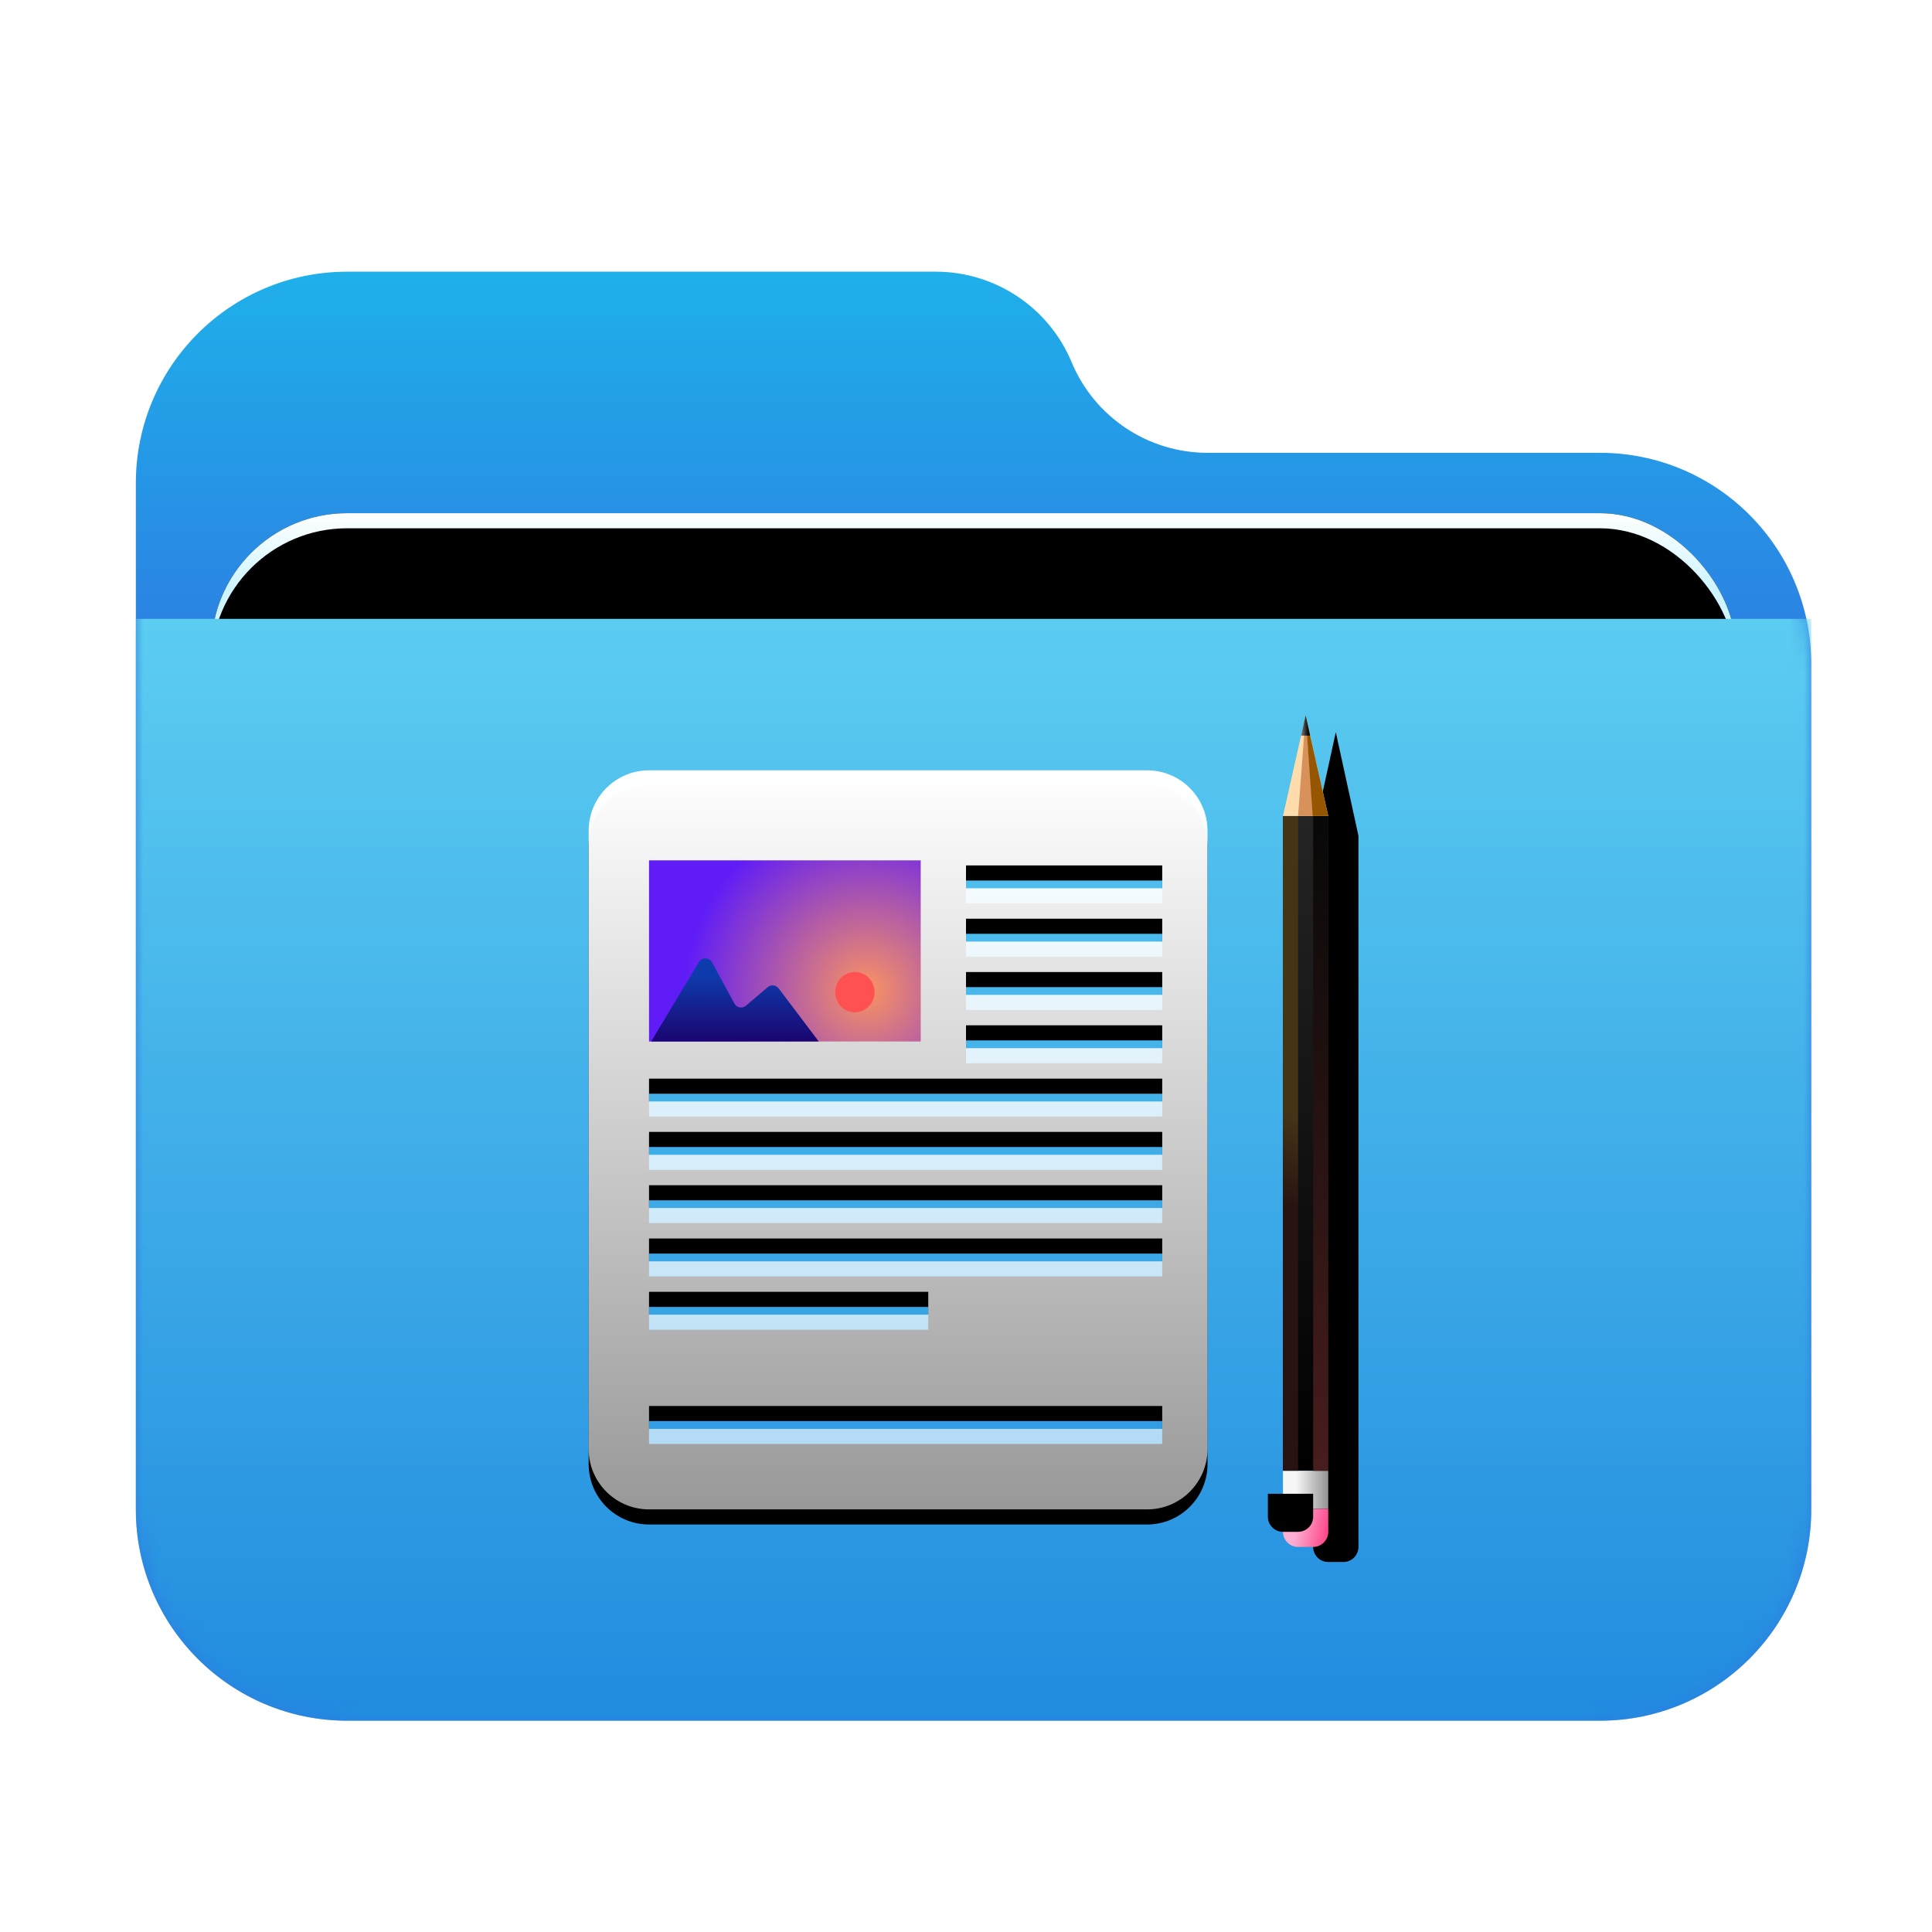 <?xml version="1.0" encoding="UTF-8"?>
<svg width="128px" height="128px" viewBox="0 0 128 128" version="1.1" xmlns="http://www.w3.org/2000/svg" xmlns:xlink="http://www.w3.org/1999/xlink">
    <title>places/128/folder-documents</title>
    <defs>
        <filter x="-9.0%" y="-8.3%" width="118.0%" height="120.8%" filterUnits="objectBoundingBox" id="filter-1">
            <feOffset dx="0" dy="2" in="SourceAlpha" result="shadowOffsetOuter1"></feOffset>
            <feGaussianBlur stdDeviation="3" in="shadowOffsetOuter1" result="shadowBlurOuter1"></feGaussianBlur>
            <feColorMatrix values="0 0 0 0 0   0 0 0 0 0   0 0 0 0 0  0 0 0 0.2 0" type="matrix" in="shadowBlurOuter1" result="shadowMatrixOuter1"></feColorMatrix>
            <feMerge>
                <feMergeNode in="shadowMatrixOuter1"></feMergeNode>
                <feMergeNode in="SourceGraphic"></feMergeNode>
            </feMerge>
        </filter>
        <linearGradient x1="50%" y1="0%" x2="50%" y2="26.353%" id="linearGradient-2">
            <stop stop-color="#1FB0EA" offset="0%"></stop>
            <stop stop-color="#2C7FE2" offset="100%"></stop>
        </linearGradient>
        <path d="M62,6 C63.514,9.633 67.064,12 71,12 L97,12 C104.732,12 111,18.268 111,26 L111,82 C111,89.732 104.732,96 97,96 L14,96 C6.268,96 -5.58965236e-14,89.732 -5.68434189e-14,82 L-5.68434189e-14,14 C-5.77903141e-14,6.268 6.268,-2.70013666e-14 14,-2.84217094e-14 L53,-2.84217094e-14 C56.936,-2.91447562e-14 60.486,2.367 62,6 Z" id="path-3"></path>
        <linearGradient x1="50%" y1="0%" x2="50%" y2="11.796%" id="linearGradient-5">
            <stop stop-color="#FFFFFF" offset="0%"></stop>
            <stop stop-color="#CEF5FF" offset="100%"></stop>
        </linearGradient>
        <rect id="path-6" x="5" y="16" width="101" height="41.5" rx="9"></rect>
        <filter x="-4.5%" y="-10.8%" width="108.9%" height="121.7%" filterUnits="objectBoundingBox" id="filter-7">
            <feOffset dx="0" dy="0" in="SourceAlpha" result="shadowOffsetOuter1"></feOffset>
            <feGaussianBlur stdDeviation="1.5" in="shadowOffsetOuter1" result="shadowBlurOuter1"></feGaussianBlur>
            <feColorMatrix values="0 0 0 0 0   0 0 0 0 0   0 0 0 0 0  0 0 0 0.2 0" type="matrix" in="shadowBlurOuter1"></feColorMatrix>
        </filter>
        <filter x="-3.5%" y="-8.4%" width="106.9%" height="116.9%" filterUnits="objectBoundingBox" id="filter-8">
            <feOffset dx="0" dy="1" in="SourceAlpha" result="shadowOffsetInner1"></feOffset>
            <feComposite in="shadowOffsetInner1" in2="SourceAlpha" operator="arithmetic" k2="-1" k3="1" result="shadowInnerInner1"></feComposite>
            <feColorMatrix values="0 0 0 0 1   0 0 0 0 1   0 0 0 0 1  0 0 0 0.5 0" type="matrix" in="shadowInnerInner1"></feColorMatrix>
        </filter>
        <linearGradient x1="56.426%" y1="0%" x2="56.426%" y2="115.461%" id="linearGradient-9">
            <stop stop-color="#5CCDF1" offset="0%"></stop>
            <stop stop-color="#1881DC" offset="100%"></stop>
        </linearGradient>
        <linearGradient x1="50%" y1="0%" x2="50%" y2="100%" id="linearGradient-10">
            <stop stop-color="#FFFFFF" offset="0%"></stop>
            <stop stop-color="#FFFFFF" stop-opacity="0.6" offset="100%"></stop>
        </linearGradient>
        <path d="M37,0 C39.209,-4.33003142e-15 41,1.791 41,4 L41,44.965 C41,47.174 39.209,48.965 37,48.965 L4,48.965 C1.791,48.965 2.705415e-16,47.174 0,44.965 L0,4 C-2.705415e-16,1.791 1.791,4.05812251e-16 4,0 L37,0 Z M38,42.115 L4,42.115 L4,43.628 L38,43.628 L38,42.115 Z M22.5,34.549 L4,34.549 L4,36.062 L22.5,36.062 L22.5,34.549 Z M38,31.018 L4,31.018 L4,32.531 L38,32.531 L38,31.018 Z M38,27.487 L4,27.487 L4,29 L38,29 L38,27.487 Z M38,23.956 L4,23.956 L4,25.469 L38,25.469 L38,23.956 Z M38,20.425 L4,20.425 L4,21.938 L38,21.938 L38,20.425 Z M38,16.894 L25,16.894 L25,18.407 L38,18.407 L38,16.894 Z M38,13.363 L25,13.363 L25,14.876 L38,14.876 L38,13.363 Z M38,9.832 L25,9.832 L25,11.345 L38,11.345 L38,9.832 Z M38,6.301 L25,6.301 L25,7.814 L38,7.814 L38,6.301 Z" id="path-11"></path>
        <filter x="-15.9%" y="-11.2%" width="131.7%" height="126.5%" filterUnits="objectBoundingBox" id="filter-12">
            <feOffset dx="0" dy="1" in="SourceAlpha" result="shadowOffsetOuter1"></feOffset>
            <feGaussianBlur stdDeviation="2" in="shadowOffsetOuter1" result="shadowBlurOuter1"></feGaussianBlur>
            <feColorMatrix values="0 0 0 0 0   0 0 0 0 0.429   0 0 0 0 0.969  0 0 0 0.5 0" type="matrix" in="shadowBlurOuter1"></feColorMatrix>
        </filter>
        <radialGradient cx="79.957%" cy="71.832%" fx="79.957%" fy="71.832%" r="100%" gradientTransform="translate(0.8, 0.718), scale(0.667, 1), rotate(-90), translate(-0.8, -0.718)" id="radialGradient-13">
            <stop stop-color="#FA9361" offset="0%"></stop>
            <stop stop-color="#5F1CF7" offset="100%"></stop>
        </radialGradient>
        <linearGradient x1="50%" y1="20.953%" x2="50%" y2="100%" id="linearGradient-14">
            <stop stop-color="#0E3BAC" offset="0%"></stop>
            <stop stop-color="#1A0570" offset="100%"></stop>
        </linearGradient>
        <path d="M1,6.967 L2.5,0.101 L4,6.967 L4,54.083 C4,54.635 3.552,55.083 3,55.083 L2,55.083 C1.448,55.083 1,54.635 1,54.083 L1,6.967 L1,6.967 Z" id="path-15"></path>
        <filter x="-33.3%" y="-1.8%" width="233.3%" height="107.3%" filterUnits="objectBoundingBox" id="filter-16">
            <feGaussianBlur stdDeviation="0" in="SourceGraphic"></feGaussianBlur>
        </filter>
        <filter x="-83.3%" y="-4.5%" width="333.3%" height="112.7%" filterUnits="objectBoundingBox" id="filter-17">
            <feOffset dx="1" dy="1" in="SourceAlpha" result="shadowOffsetOuter1"></feOffset>
            <feGaussianBlur stdDeviation="1" in="shadowOffsetOuter1" result="shadowBlurOuter1"></feGaussianBlur>
            <feColorMatrix values="0 0 0 0 0   0 0 0 0 0   0 0 0 0 0  0 0 0 0.204 0" type="matrix" in="shadowBlurOuter1"></feColorMatrix>
        </filter>
        <linearGradient x1="50%" y1="0%" x2="50%" y2="100%" id="linearGradient-18">
            <stop stop-color="#242424" offset="0%"></stop>
            <stop stop-color="#000000" offset="100%"></stop>
        </linearGradient>
        <linearGradient x1="29.396%" y1="60.605%" x2="100%" y2="60.605%" id="linearGradient-19">
            <stop stop-color="#F6F6F6" offset="0%"></stop>
            <stop stop-color="#939393" offset="100%"></stop>
        </linearGradient>
        <linearGradient x1="32.652%" y1="26.969%" x2="100%" y2="38.102%" id="linearGradient-20">
            <stop stop-color="#FCAFD2" offset="0%"></stop>
            <stop stop-color="#FF4B8D" offset="100%"></stop>
        </linearGradient>
        <path d="M0,52.561 L3,52.561 L3,54.083 C3,54.635 2.552,55.083 2,55.083 L1,55.083 C0.448,55.083 6.76353751e-17,54.635 0,54.083 L0,52.561 L0,52.561 Z" id="path-21"></path>
        <filter x="-50.0%" y="-59.5%" width="200.0%" height="218.9%" filterUnits="objectBoundingBox" id="filter-22">
            <feGaussianBlur stdDeviation="1" in="SourceAlpha" result="shadowBlurInner1"></feGaussianBlur>
            <feOffset dx="-1" dy="-1" in="shadowBlurInner1" result="shadowOffsetInner1"></feOffset>
            <feComposite in="shadowOffsetInner1" in2="SourceAlpha" operator="arithmetic" k2="-1" k3="1" result="shadowInnerInner1"></feComposite>
            <feColorMatrix values="0 0 0 0 0.377   0 0 0 0 0   0 0 0 0 0  0 0 0 0.5 0" type="matrix" in="shadowInnerInner1"></feColorMatrix>
        </filter>
        <linearGradient x1="50.139%" y1="45.328%" x2="49.973%" y2="60.059%" id="linearGradient-23">
            <stop stop-color="#463417" offset="0%"></stop>
            <stop stop-color="#281212" offset="100%"></stop>
        </linearGradient>
        <linearGradient x1="50%" y1="0%" x2="50%" y2="100%" id="linearGradient-24">
            <stop stop-color="#080808" offset="0%"></stop>
            <stop stop-color="#481D1D" offset="100%"></stop>
        </linearGradient>
        <linearGradient x1="11.779%" y1="79.249%" x2="76.358%" y2="79.249%" id="linearGradient-25">
            <stop stop-color="#6A6A6A" offset="0%"></stop>
            <stop stop-color="#0A0A0A" offset="100%"></stop>
        </linearGradient>
    </defs>
    <g id="places/128/folder-documents" stroke="none" stroke-width="1" fill="none" fill-rule="evenodd">
        <g id="places/folder/128px" transform="translate(9, 16)">
            <g id="Group-2" filter="url(#filter-1)" transform="translate(0, 0)">
                <mask id="mask-4" fill="white">
                    <use xlink:href="#path-3"></use>
                </mask>
                <use id="Mask" fill="url(#linearGradient-2)" xlink:href="#path-3"></use>
                <g id="Rectangle" mask="url(#mask-4)">
                    <use fill="black" fill-opacity="1" filter="url(#filter-7)" xlink:href="#path-6"></use>
                    <use fill="url(#linearGradient-5)" fill-rule="evenodd" xlink:href="#path-6"></use>
                    <use fill="black" fill-opacity="1" filter="url(#filter-8)" xlink:href="#path-6"></use>
                </g>
                <g id="Group" mask="url(#mask-4)" fill="url(#linearGradient-9)">
                    <g transform="translate(0, 23)" id="Rectangle">
                        <path d="M0,0 L111,0 L111,59 C111,66.732 104.732,73 97,73 L14,73 C6.268,73 9.46895252e-16,66.732 0,59 L0,0 L0,0 Z"></path>
                    </g>
                </g>
            </g>
        </g>
        <g id="Group-2" transform="translate(39, 47.404)">
            <g id="Group" transform="translate(0, 3.632)">
                <g id="Combined-Shape">
                    <use fill="black" fill-opacity="1" filter="url(#filter-12)" xlink:href="#path-11"></use>
                    <use fill="url(#linearGradient-10)" fill-rule="evenodd" xlink:href="#path-11"></use>
                </g>
                <polygon id="Path" fill="url(#radialGradient-13)" points="4 5.965 22 5.965 22 17.965 17.139 17.965 4 17.965"></polygon>
                <path d="M17.637,16.033 C18.359,16.033 18.944,15.434 18.944,14.696 C18.944,13.959 18.359,13.36 17.637,13.36 C16.916,13.36 16.331,13.959 16.331,14.696 C16.331,15.434 16.916,16.033 17.637,16.033 Z" id="Oval" fill="#FF5151"></path>
                <path d="M4.141,17.965 L15.246,17.965 L12.586,14.446 C12.419,14.226 12.106,14.182 11.885,14.349 C11.878,14.354 11.87,14.36 11.863,14.366 L10.418,15.595 C10.208,15.774 9.892,15.748 9.713,15.538 C9.691,15.511 9.671,15.483 9.655,15.452 L8.175,12.722 C8.044,12.479 7.74,12.389 7.497,12.52 C7.419,12.563 7.353,12.626 7.307,12.702 L4.141,17.965 L4.141,17.965 Z" id="Path" fill="url(#linearGradient-14)"></path>
            </g>
            <g id="pencil" transform="translate(46, 0)">
                <g id="Path" filter="url(#filter-16)" fill="black" fill-opacity="1">
                    <use filter="url(#filter-17)" xlink:href="#path-15"></use>
                </g>
                <polygon id="Rectangle" fill="url(#linearGradient-18)" points="0 6.658 3 6.658 3 50.039 0 50.039"></polygon>
                <rect id="Rectangle" fill="url(#linearGradient-19)" x="0" y="50.039" width="3" height="2.522"></rect>
                <g id="Rectangle">
                    <use fill="url(#linearGradient-20)" fill-rule="evenodd" xlink:href="#path-21"></use>
                    <use fill="black" fill-opacity="1" filter="url(#filter-22)" xlink:href="#path-21"></use>
                </g>
                <polygon id="Rectangle" fill="url(#linearGradient-23)" points="0 6.658 1 6.658 1 50.039 0 50.039"></polygon>
                <polygon id="Rectangle" fill="url(#linearGradient-24)" points="2 6.658 3 6.658 3 50.039 2 50.039"></polygon>
                <polygon id="Triangle" fill="#FFDCAC" points="1.5 0 3 6.658 0 6.658"></polygon>
                <polygon id="Triangle" fill="#D8915B" points="1.5 0 2 6.658 1 6.658"></polygon>
                <polygon id="Triangle" fill="#965600" points="1.5 0 3 6.658 1.969 6.658"></polygon>
                <polygon id="Path" fill="url(#linearGradient-25)" points="1.8 1.332 1.2 1.332 1.5 0"></polygon>
            </g>
        </g>
    </g>
</svg>